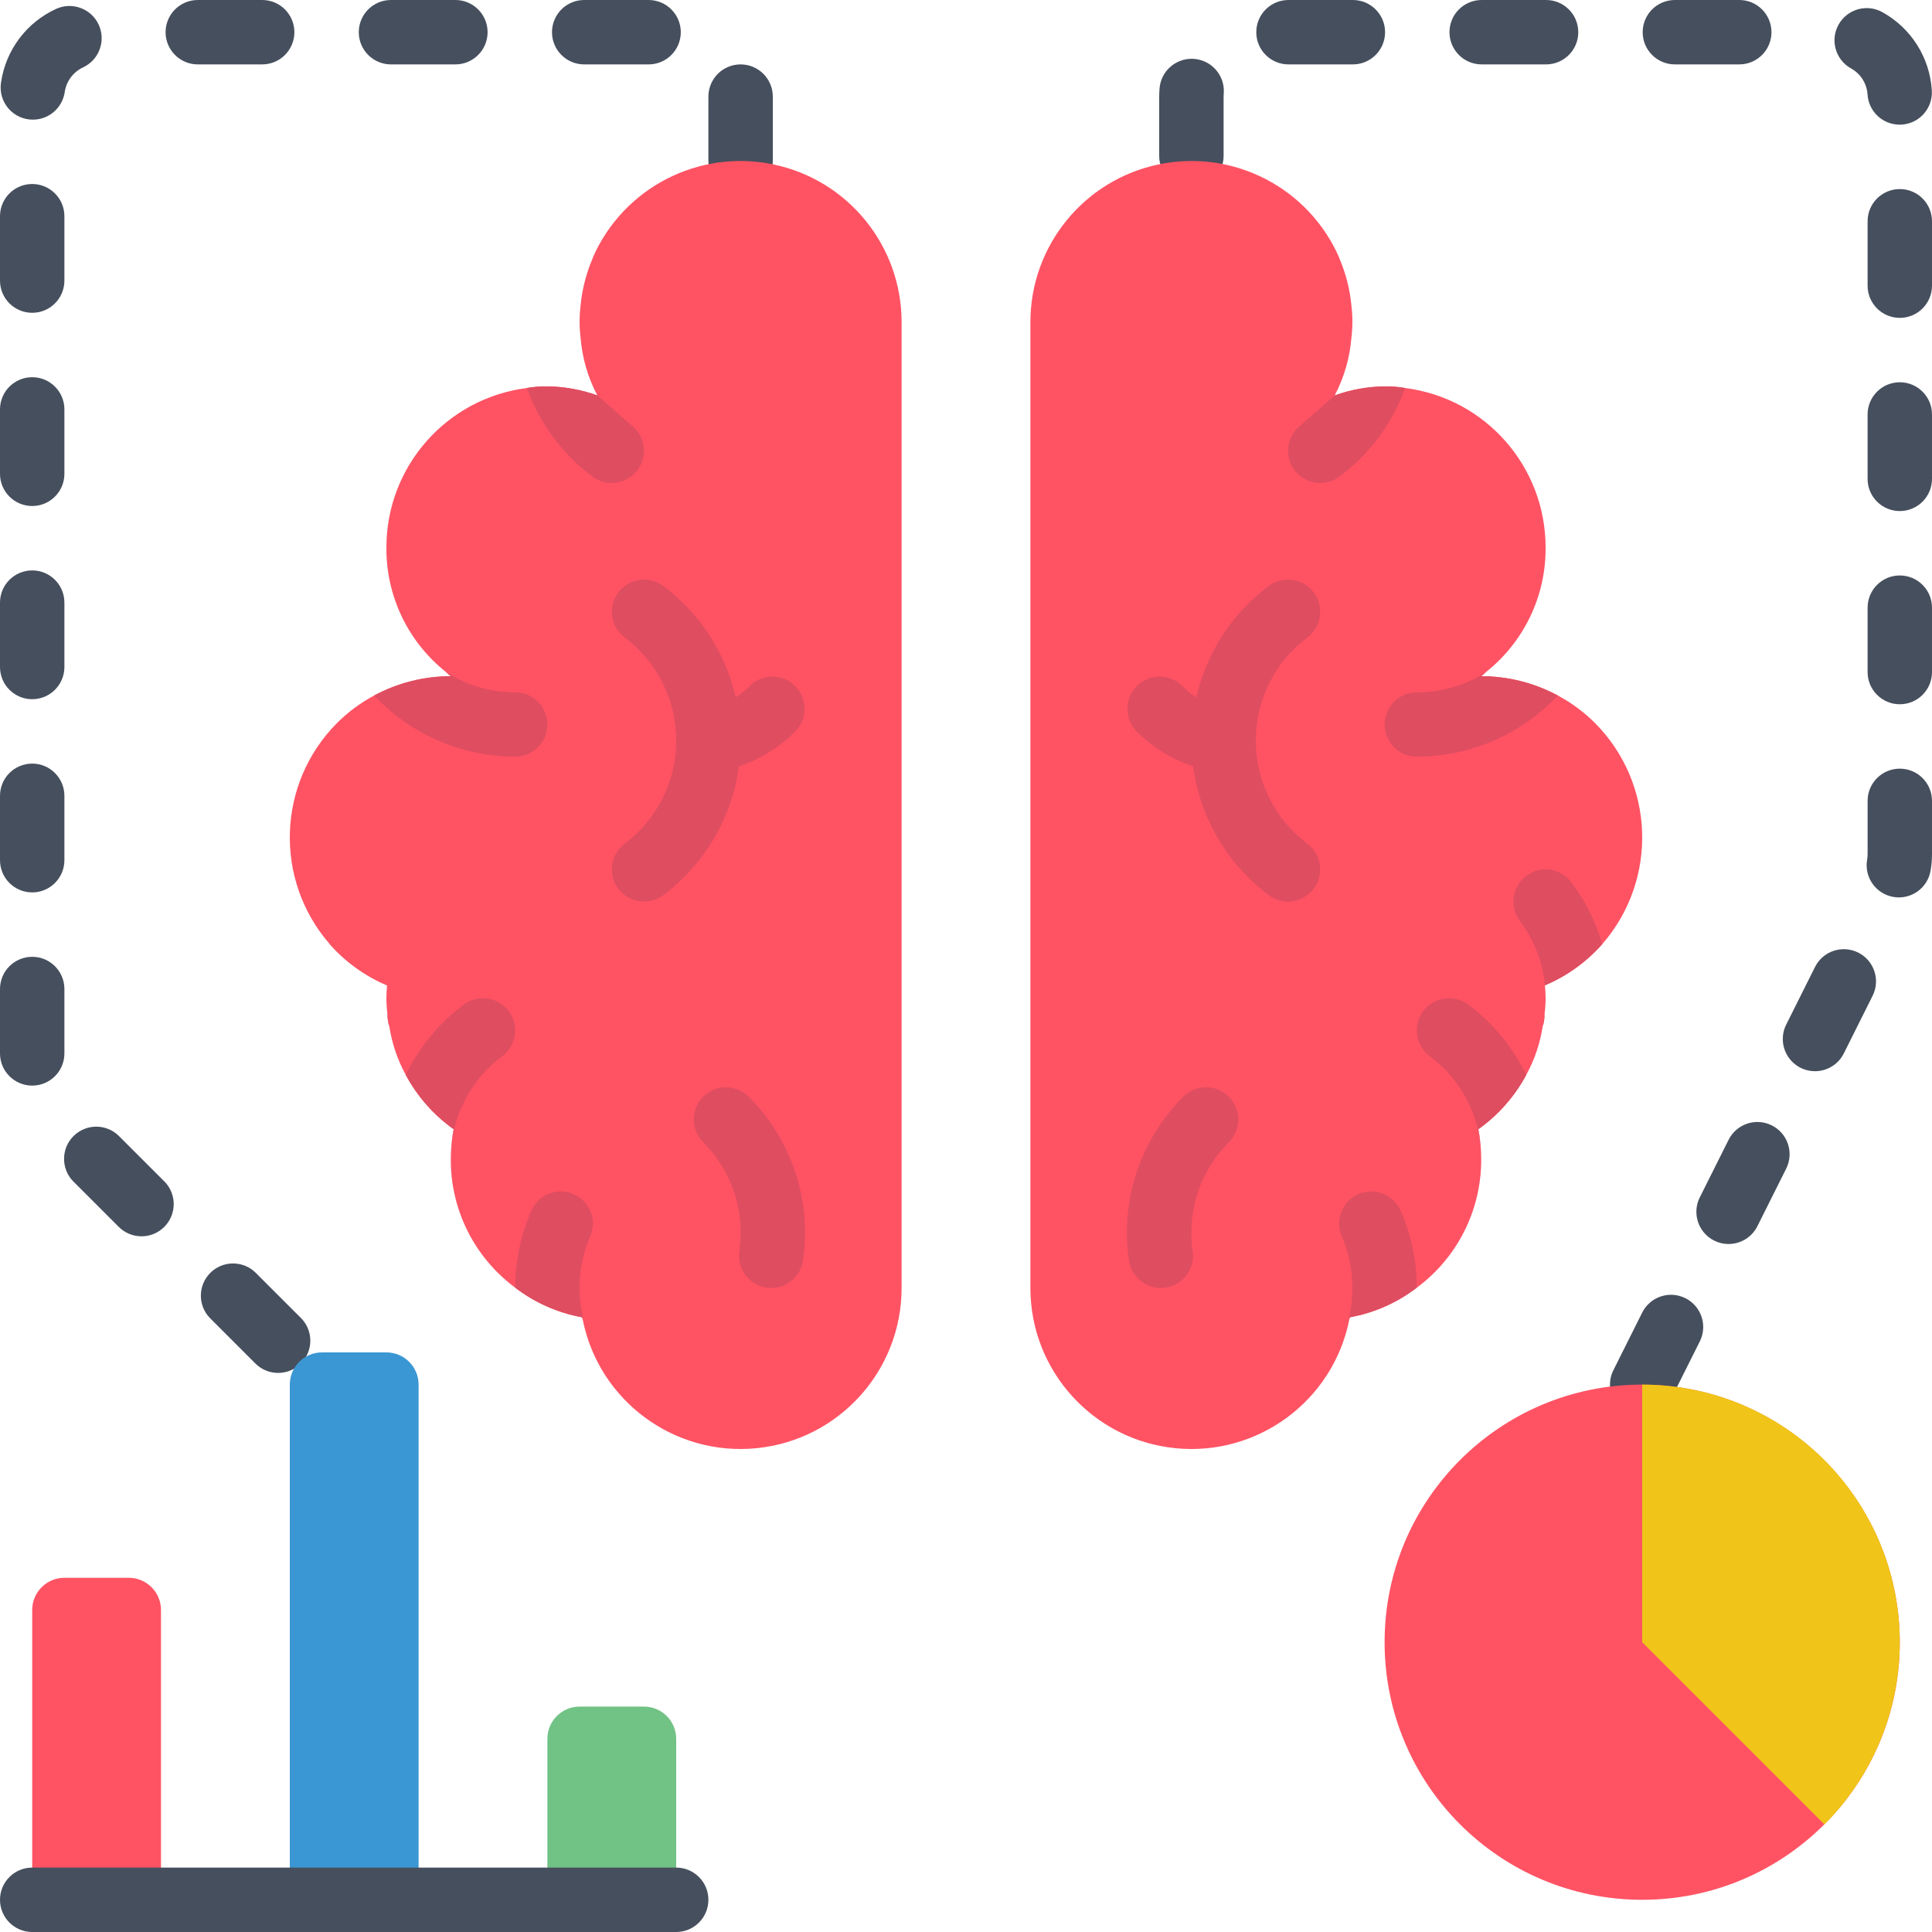 <svg height="512pt" viewBox="0 0 512 512" width="512pt" xmlns="http://www.w3.org/2000/svg"><path d="m73.703 363.836c-2.262.004-4.434-.895-6.031-2.5l-12.066-12.066c-3.215-3.352-3.16-8.656.125-11.941 3.281-3.281 8.586-3.336 11.938-.125l12.07 12.066c2.438 2.441 3.168 6.109 1.848 9.297-1.32 3.191-4.43 5.27-7.883 5.27zm-36.203-36.203c-2.266.004-4.434-.895-6.035-2.5l-12.066-12.066c-3.258-3.344-3.227-8.688.078-11.992 3.301-3.301 8.645-3.336 11.988-.074l12.07 12.066c2.438 2.441 3.168 6.109 1.848 9.301-1.32 3.188-4.434 5.266-7.883 5.266zm-28.965-39.938c-4.715 0-8.535-3.82-8.535-8.531v-17.066c0-4.715 3.82-8.535 8.535-8.535 4.711 0 8.531 3.82 8.531 8.535v17.066c0 4.711-3.82 8.531-8.531 8.531zm0-51.199c-4.715 0-8.535-3.82-8.535-8.535v-17.066c0-4.711 3.82-8.531 8.535-8.531 4.711 0 8.531 3.82 8.531 8.531v17.066c0 4.715-3.82 8.535-8.531 8.535zm0-51.199c-4.715 0-8.535-3.82-8.535-8.535v-17.066c0-4.711 3.82-8.531 8.535-8.531 4.711 0 8.531 3.82 8.531 8.531v17.066c0 4.715-3.82 8.535-8.531 8.535zm0-51.199c-4.715 0-8.535-3.82-8.535-8.535v-17.066c0-4.711 3.82-8.535 8.535-8.535 4.711 0 8.531 3.824 8.531 8.535v17.066c0 4.715-3.82 8.535-8.531 8.535zm0-51.203c-4.715 0-8.535-3.82-8.535-8.531v-17.066c0-4.715 3.82-8.535 8.535-8.535 4.711 0 8.531 3.82 8.531 8.535v17.066c0 4.711-3.82 8.531-8.531 8.531zm187.73-31.695c-4.711 0-8.531-3.82-8.531-8.531v-17.066c0-4.715 3.82-8.535 8.531-8.535 4.715 0 8.535 3.82 8.535 8.535v17.066c0 4.711-3.82 8.531-8.535 8.531zm-187.543-19.492c-2.477.012-4.836-1.059-6.461-2.93-1.625-1.867-2.359-4.352-2.004-6.801 1.207-8.641 6.758-16.059 14.699-19.66 4.273-1.887 9.27.008 11.211 4.254 1.941 4.246.113 9.266-4.109 11.266-2.633 1.211-4.477 3.672-4.902 6.539-.598 4.203-4.191 7.328-8.434 7.332zm163.16-14.641h-17.066c-4.711 0-8.531-3.82-8.531-8.531 0-4.715 3.82-8.535 8.531-8.535h17.066c4.715 0 8.535 3.82 8.535 8.535 0 4.711-3.82 8.531-8.535 8.531zm-51.199 0h-17.066c-4.715 0-8.535-3.82-8.535-8.531 0-4.715 3.82-8.535 8.535-8.535h17.066c4.711 0 8.535 3.82 8.535 8.535 0 4.711-3.824 8.531-8.535 8.531zm-51.199 0h-17.066c-4.715 0-8.535-3.82-8.535-8.531 0-4.715 3.82-8.535 8.535-8.535h17.066c4.711 0 8.531 3.82 8.531 8.535 0 4.711-3.82 8.531-8.531 8.531zm0 0" fill="#464f5d"/><path d="m85.332 358.398h17.066c4.715 0 8.535 3.82 8.535 8.535v136.531h-34.133v-136.531c0-4.715 3.82-8.535 8.531-8.535zm0 0" fill="#3b97d3"/><path d="m17.066 418.133h17.066c4.715 0 8.535 3.82 8.535 8.535v76.797h-34.133v-76.797c0-4.715 3.82-8.535 8.531-8.535zm0 0" fill="#ff5364"/><path d="m153.602 452.266h17.066c4.711 0 8.531 3.82 8.531 8.535v42.664h-34.133v-42.664c0-4.715 3.82-8.535 8.535-8.535zm0 0" fill="#71c285"/><path d="m179.199 512h-170.664c-4.715 0-8.535-3.82-8.535-8.535 0-4.711 3.82-8.531 8.535-8.531h170.664c4.715 0 8.535 3.82 8.535 8.531 0 4.715-3.82 8.535-8.535 8.535zm0 0" fill="#464f5d"/><path d="m435.191 375.465c-2.957 0-5.699-1.535-7.254-4.051-1.551-2.512-1.691-5.652-.371-8.297l7.633-15.266c2.109-4.219 7.234-5.926 11.449-3.816 4.219 2.105 5.926 7.23 3.82 11.449l-7.637 15.266c-1.445 2.895-4.406 4.719-7.641 4.715zm22.895-45.793c-2.953-.004-5.699-1.535-7.254-4.051-1.551-2.516-1.691-5.656-.371-8.301l7.637-15.262c2.105-4.215 7.23-5.926 11.449-3.816 4.215 2.105 5.922 7.234 3.816 11.449l-7.633 15.262c-1.449 2.895-4.406 4.723-7.645 4.719zm22.902-45.793c-2.957-.004-5.703-1.535-7.254-4.051-1.555-2.516-1.695-5.656-.371-8.301l7.633-15.266c2.109-4.215 7.234-5.922 11.449-3.816 4.215 2.109 5.926 7.234 3.816 11.449l-7.633 15.27c-1.445 2.891-4.406 4.719-7.641 4.715zm22.234-46.055c-.492-.004-.98-.047-1.461-.129-4.645-.801-7.758-5.219-6.957-9.863.086-.496.129-.996.129-1.5v-14.094c0-4.715 3.82-8.535 8.531-8.535 4.715 0 8.535 3.82 8.535 8.535v14.133c-.004 1.465-.133 2.926-.379 4.371-.707 4.09-4.25 7.078-8.398 7.082zm.242-51.188c-4.711 0-8.531-3.82-8.531-8.531v-17.066c0-4.715 3.82-8.535 8.531-8.535 4.715 0 8.535 3.82 8.535 8.535v17.066c0 4.711-3.82 8.531-8.535 8.531zm0-51.199c-4.711 0-8.531-3.82-8.531-8.531v-17.07c0-4.711 3.82-8.531 8.531-8.531 4.715 0 8.535 3.82 8.535 8.531v17.07c0 4.711-3.82 8.531-8.535 8.531zm0-51.199c-4.711 0-8.531-3.82-8.531-8.535v-17.066c0-4.711 3.82-8.531 8.531-8.531 4.715 0 8.535 3.82 8.535 8.531v17.066c0 4.715-3.82 8.535-8.535 8.535zm-187.73-34.379c-4.715 0-8.535-3.82-8.535-8.535v-15.723c.008-.727.031-1.359.082-1.984.18-3.078 2.004-5.816 4.773-7.168 2.77-1.352 6.055-1.105 8.59.645 2.535 1.75 3.934 4.734 3.652 7.805l-.031.781v15.645c0 4.715-3.82 8.535-8.531 8.535zm187.691-16.82c-4.504-.004-8.227-3.504-8.508-7.996-.18-2.898-1.828-5.504-4.371-6.906-4.121-2.289-5.605-7.484-3.312-11.605 2.289-4.117 7.484-5.602 11.602-3.312 7.637 4.219 12.582 12.043 13.113 20.746.297 4.707-3.273 8.758-7.977 9.055-.184.016-.367.02-.547.02zm-42.5-15.973h-17.066c-4.715 0-8.535-3.82-8.535-8.531 0-4.715 3.82-8.535 8.535-8.535h17.066c4.711 0 8.531 3.82 8.531 8.535 0 4.711-3.82 8.531-8.531 8.531zm-51.203 0h-17.066c-4.711 0-8.531-3.82-8.531-8.531 0-4.715 3.82-8.535 8.531-8.535h17.066c4.715 0 8.535 3.82 8.535 8.535 0 4.711-3.82 8.531-8.535 8.531zm-51.199 0h-17.066c-4.711 0-8.531-3.82-8.531-8.531 0-4.715 3.82-8.535 8.531-8.535h17.066c4.715 0 8.535 3.82 8.535 8.535 0 4.711-3.82 8.531-8.535 8.531zm0 0" fill="#464f5d"/><path d="m503.465 435.199c0 37.703-30.562 68.266-68.266 68.266s-68.266-30.562-68.266-68.266 30.562-68.266 68.266-68.266c37.676.066 68.199 30.594 68.266 68.266zm0 0" fill="#ff5364"/><path d="m503.465 435.199c.004 18.109-7.18 35.477-19.965 48.301l-48.301-48.301v-68.266c18.109-.004 35.473 7.184 48.277 19.988 12.805 12.805 19.996 30.172 19.988 48.277zm0 0" fill="#f0c419"/><path d="m103.082 271.359c-.172-.938-.34-1.875-.426-2.816.012 1.094.152 2.184.426 3.242zm0 0" fill="#df4d60"/><path d="m87.383 250.199c4.18 4.73 9.371 8.461 15.188 10.922.605-6.195 2.906-12.102 6.656-17.066 2.828-3.773 2.062-9.121-1.707-11.949s-9.117-2.062-11.945 1.707c-3.715 4.914-6.492 10.465-8.191 16.387zm0 0" fill="#df4d60"/><path d="m424.617 250.199c-4.18 4.73-9.371 8.461-15.188 10.922.086 1.109.172 2.219.172 3.414 0 1.34-.086 2.68-.258 4.008-.012 1.094-.152 2.184-.426 3.242-.086.086-.086.086-.086.172-.684 4.516-2.156 8.879-4.352 12.887-3.07 5.723-7.422 10.656-12.715 14.422.512 2.613.77 5.27.77 7.934.062 13.422-6.277 26.07-17.07 34.047-5.207 3.992-11.293 6.684-17.746 7.852-.086.258-.086.426-.172.684v.086c-4.383 21.461-24.305 36.113-46.098 33.914-21.793-2.203-38.379-20.543-38.383-42.449v-256c.02-20.211 14.203-37.641 33.988-41.766 19.785-4.125 39.75 6.184 47.848 24.699v.086c1.734 4.016 2.828 8.277 3.242 12.629.172 1.445.258 2.898.254 4.352 0 1.371-.086 2.738-.254 4.098-.418 5.367-1.926 10.598-4.438 15.359 4.242-1.531 8.715-2.34 13.227-2.391 1.828-.031 3.66.113 5.461.43 21.266 2.711 37.199 20.801 37.207 42.238.109 12.852-5.719 25.039-15.789 33.023-.406.395-.832.766-1.277 1.109 7.086.004 14.062 1.766 20.309 5.121 3.641 1.945 6.977 4.418 9.898 7.34 15.859 16.008 16.68 41.543 1.875 58.539zm0 0" fill="#ff5364"/><g fill="#df4d60"><path d="m353.707 104.789c4.242-1.531 8.715-2.34 13.227-2.391 1.828-.031 3.66.113 5.461.43-3.371 9.359-9.426 17.523-17.406 23.465-1.469 1.129-3.273 1.73-5.121 1.707-2.684-.016-5.203-1.277-6.828-3.414-2.812-3.773-2.051-9.109 1.707-11.945"/><path d="m412.844 184.32c-9.691 10.324-23.215 16.191-37.379 16.215-4.711 0-8.531-3.824-8.531-8.535s3.82-8.535 8.531-8.535c6.512.031 12.887-1.836 18.348-5.375-.406.395-.832.766-1.277 1.109 7.086.004 14.062 1.766 20.309 5.121zm0 0"/><path d="m375.465 341.246c-5.207 3.992-11.293 6.684-17.746 7.852-.086.258-.086.426-.172.684.016-.543.07-1.086.172-1.621.441-2.25.668-4.535.68-6.828.016-4.695-.941-9.344-2.812-13.652-1.887-4.312.082-9.336 4.395-11.223 4.309-1.883 9.336.086 11.219 4.395 2.816 6.434 4.27 13.375 4.266 20.395zm0 0"/><path d="m408.918 271.359c.172-.938.34-1.875.426-2.816-.012 1.094-.152 2.184-.426 3.242zm0 0"/><path d="m424.617 250.199c-4.18 4.73-9.371 8.461-15.188 10.922-.605-6.195-2.906-12.102-6.656-17.066-2.828-3.773-2.062-9.121 1.707-11.949s9.117-2.062 11.945 1.707c3.715 4.914 6.492 10.465 8.191 16.387zm0 0"/><path d="m391.766 299.266c.512 2.613.77 5.27.77 7.934.059-10.758-5.012-20.898-13.656-27.305-3.77-2.828-4.535-8.176-1.707-11.949 2.828-3.77 8.18-4.531 11.949-1.707 6.527 4.891 11.797 11.266 15.359 18.605-3.07 5.723-7.422 10.656-12.715 14.422zm0 0"/><path d="m341.32 238.934c-1.848 0-3.645-.602-5.121-1.715-12.887-9.672-20.473-24.844-20.473-40.961.004-16.113 7.59-31.285 20.477-40.957 3.773-2.832 9.121-2.07 11.953 1.703 2.832 3.77 2.07 9.121-1.703 11.949-8.594 6.449-13.656 16.566-13.656 27.312s5.059 20.867 13.656 27.312c2.934 2.207 4.129 6.043 2.965 9.527-1.164 3.484-4.426 5.828-8.098 5.828zm0 0"/><path d="m307.613 341.332c-4.246-.004-7.84-3.129-8.438-7.332-2.336-15.957 3.043-32.074 14.488-43.434 3.344-3.262 8.688-3.227 11.988.074 3.305 3.305 3.336 8.648.078 11.992-7.633 7.578-11.215 18.328-9.656 28.969.352 2.453-.383 4.934-2.008 6.801-1.625 1.867-3.98 2.938-6.453 2.93zm0 0"/><path d="m324.266 204.801c-8.754-.859-16.93-4.762-23.098-11.035-3.234-3.348-3.188-8.668.102-11.961 3.293-3.293 8.617-3.34 11.965-.105 2.98 3.082 6.828 5.188 11.031 6.035 4.715 0 8.535 3.82 8.535 8.531 0 4.715-3.82 8.535-8.535 8.535zm0 0"/></g><path d="m87.383 250.199c4.18 4.73 9.371 8.461 15.188 10.922-.086 1.109-.172 2.219-.172 3.414 0 1.34.086 2.68.258 4.008.012 1.094.152 2.184.426 3.242.086.086.086.086.086.172.684 4.516 2.156 8.879 4.352 12.887 3.07 5.723 7.422 10.656 12.715 14.422-.512 2.613-.77 5.27-.77 7.934-.062 13.422 6.277 26.07 17.07 34.047 5.207 3.992 11.293 6.684 17.746 7.852.086.258.086.426.172.684v.086c4.383 21.461 24.305 36.113 46.098 33.914 21.793-2.203 38.379-20.543 38.383-42.449v-256c-.02-20.211-14.203-37.641-33.988-41.766-19.785-4.125-39.75 6.184-47.848 24.699v.086c-1.734 4.016-2.828 8.277-3.242 12.629-.172 1.445-.258 2.898-.254 4.352 0 1.371.086 2.738.254 4.098.418 5.367 1.926 10.598 4.438 15.359-4.242-1.531-8.715-2.34-13.227-2.391-1.828-.031-3.66.113-5.461.43-21.266 2.711-37.199 20.801-37.207 42.238-.109 12.852 5.719 25.039 15.789 33.023.406.395.832.766 1.277 1.109-7.086.004-14.062 1.766-20.309 5.121-3.641 1.945-6.977 4.418-9.898 7.34-15.859 16.008-16.68 41.543-1.875 58.539zm0 0" fill="#ff5364"/><path d="m158.293 104.789c-4.242-1.531-8.715-2.34-13.227-2.391-1.828-.031-3.66.113-5.461.43 3.371 9.359 9.426 17.523 17.406 23.465 1.469 1.129 3.273 1.73 5.121 1.707 2.684-.016 5.203-1.277 6.828-3.414 2.812-3.773 2.051-9.109-1.707-11.945" fill="#df4d60"/><path d="m99.156 184.32c9.691 10.324 23.215 16.191 37.379 16.215 4.711 0 8.531-3.824 8.531-8.535s-3.82-8.535-8.531-8.535c-6.512.031-12.887-1.836-18.348-5.375.406.395.832.766 1.277 1.109-7.086.004-14.062 1.766-20.309 5.121zm0 0" fill="#df4d60"/><path d="m136.535 341.246c5.207 3.992 11.293 6.684 17.746 7.852.086.258.086.426.172.684-.016-.543-.07-1.086-.172-1.621-.441-2.25-.668-4.535-.68-6.828-.016-4.695.941-9.344 2.812-13.652 1.223-2.789.859-6.016-.945-8.469-1.809-2.449-4.781-3.75-7.809-3.414-3.027.34-5.641 2.266-6.859 5.055-2.816 6.434-4.27 13.375-4.266 20.395zm0 0" fill="#df4d60"/><path d="m120.234 299.266c-.512 2.613-.77 5.27-.77 7.934-.059-10.758 5.012-20.898 13.656-27.305 3.77-2.828 4.535-8.176 1.707-11.949-2.828-3.77-8.18-4.531-11.949-1.707-6.527 4.891-11.797 11.266-15.359 18.605 3.07 5.723 7.422 10.656 12.715 14.422zm0 0" fill="#df4d60"/><path d="m170.68 238.934c1.848 0 3.645-.602 5.121-1.715 12.887-9.668 20.473-24.844 20.473-40.957 0-16.117-7.586-31.289-20.473-40.961-3.773-2.832-9.121-2.07-11.953 1.703-2.832 3.77-2.07 9.121 1.703 11.949 8.594 6.449 13.656 16.566 13.656 27.312s-5.062 20.867-13.656 27.312c-2.938 2.207-4.129 6.043-2.969 9.527 1.164 3.48 4.426 5.828 8.098 5.828zm0 0" fill="#df4d60"/><path d="m204.387 341.332c4.246-.004 7.84-3.129 8.438-7.332 2.336-15.957-3.043-32.074-14.488-43.434-3.344-3.262-8.688-3.227-11.988.074-3.305 3.305-3.336 8.648-.078 11.992 7.633 7.578 11.215 18.328 9.656 28.969-.352 2.453.383 4.934 2.008 6.801 1.625 1.867 3.98 2.938 6.453 2.93zm0 0" fill="#df4d60"/><path d="m187.734 204.801c8.754-.859 16.93-4.762 23.098-11.035 3.234-3.348 3.188-8.668-.102-11.961-3.293-3.293-8.617-3.34-11.965-.105-2.98 3.082-6.828 5.188-11.031 6.035-4.715 0-8.535 3.82-8.535 8.531 0 4.715 3.82 8.535 8.535 8.535zm0 0" fill="#df4d60"/></svg>
